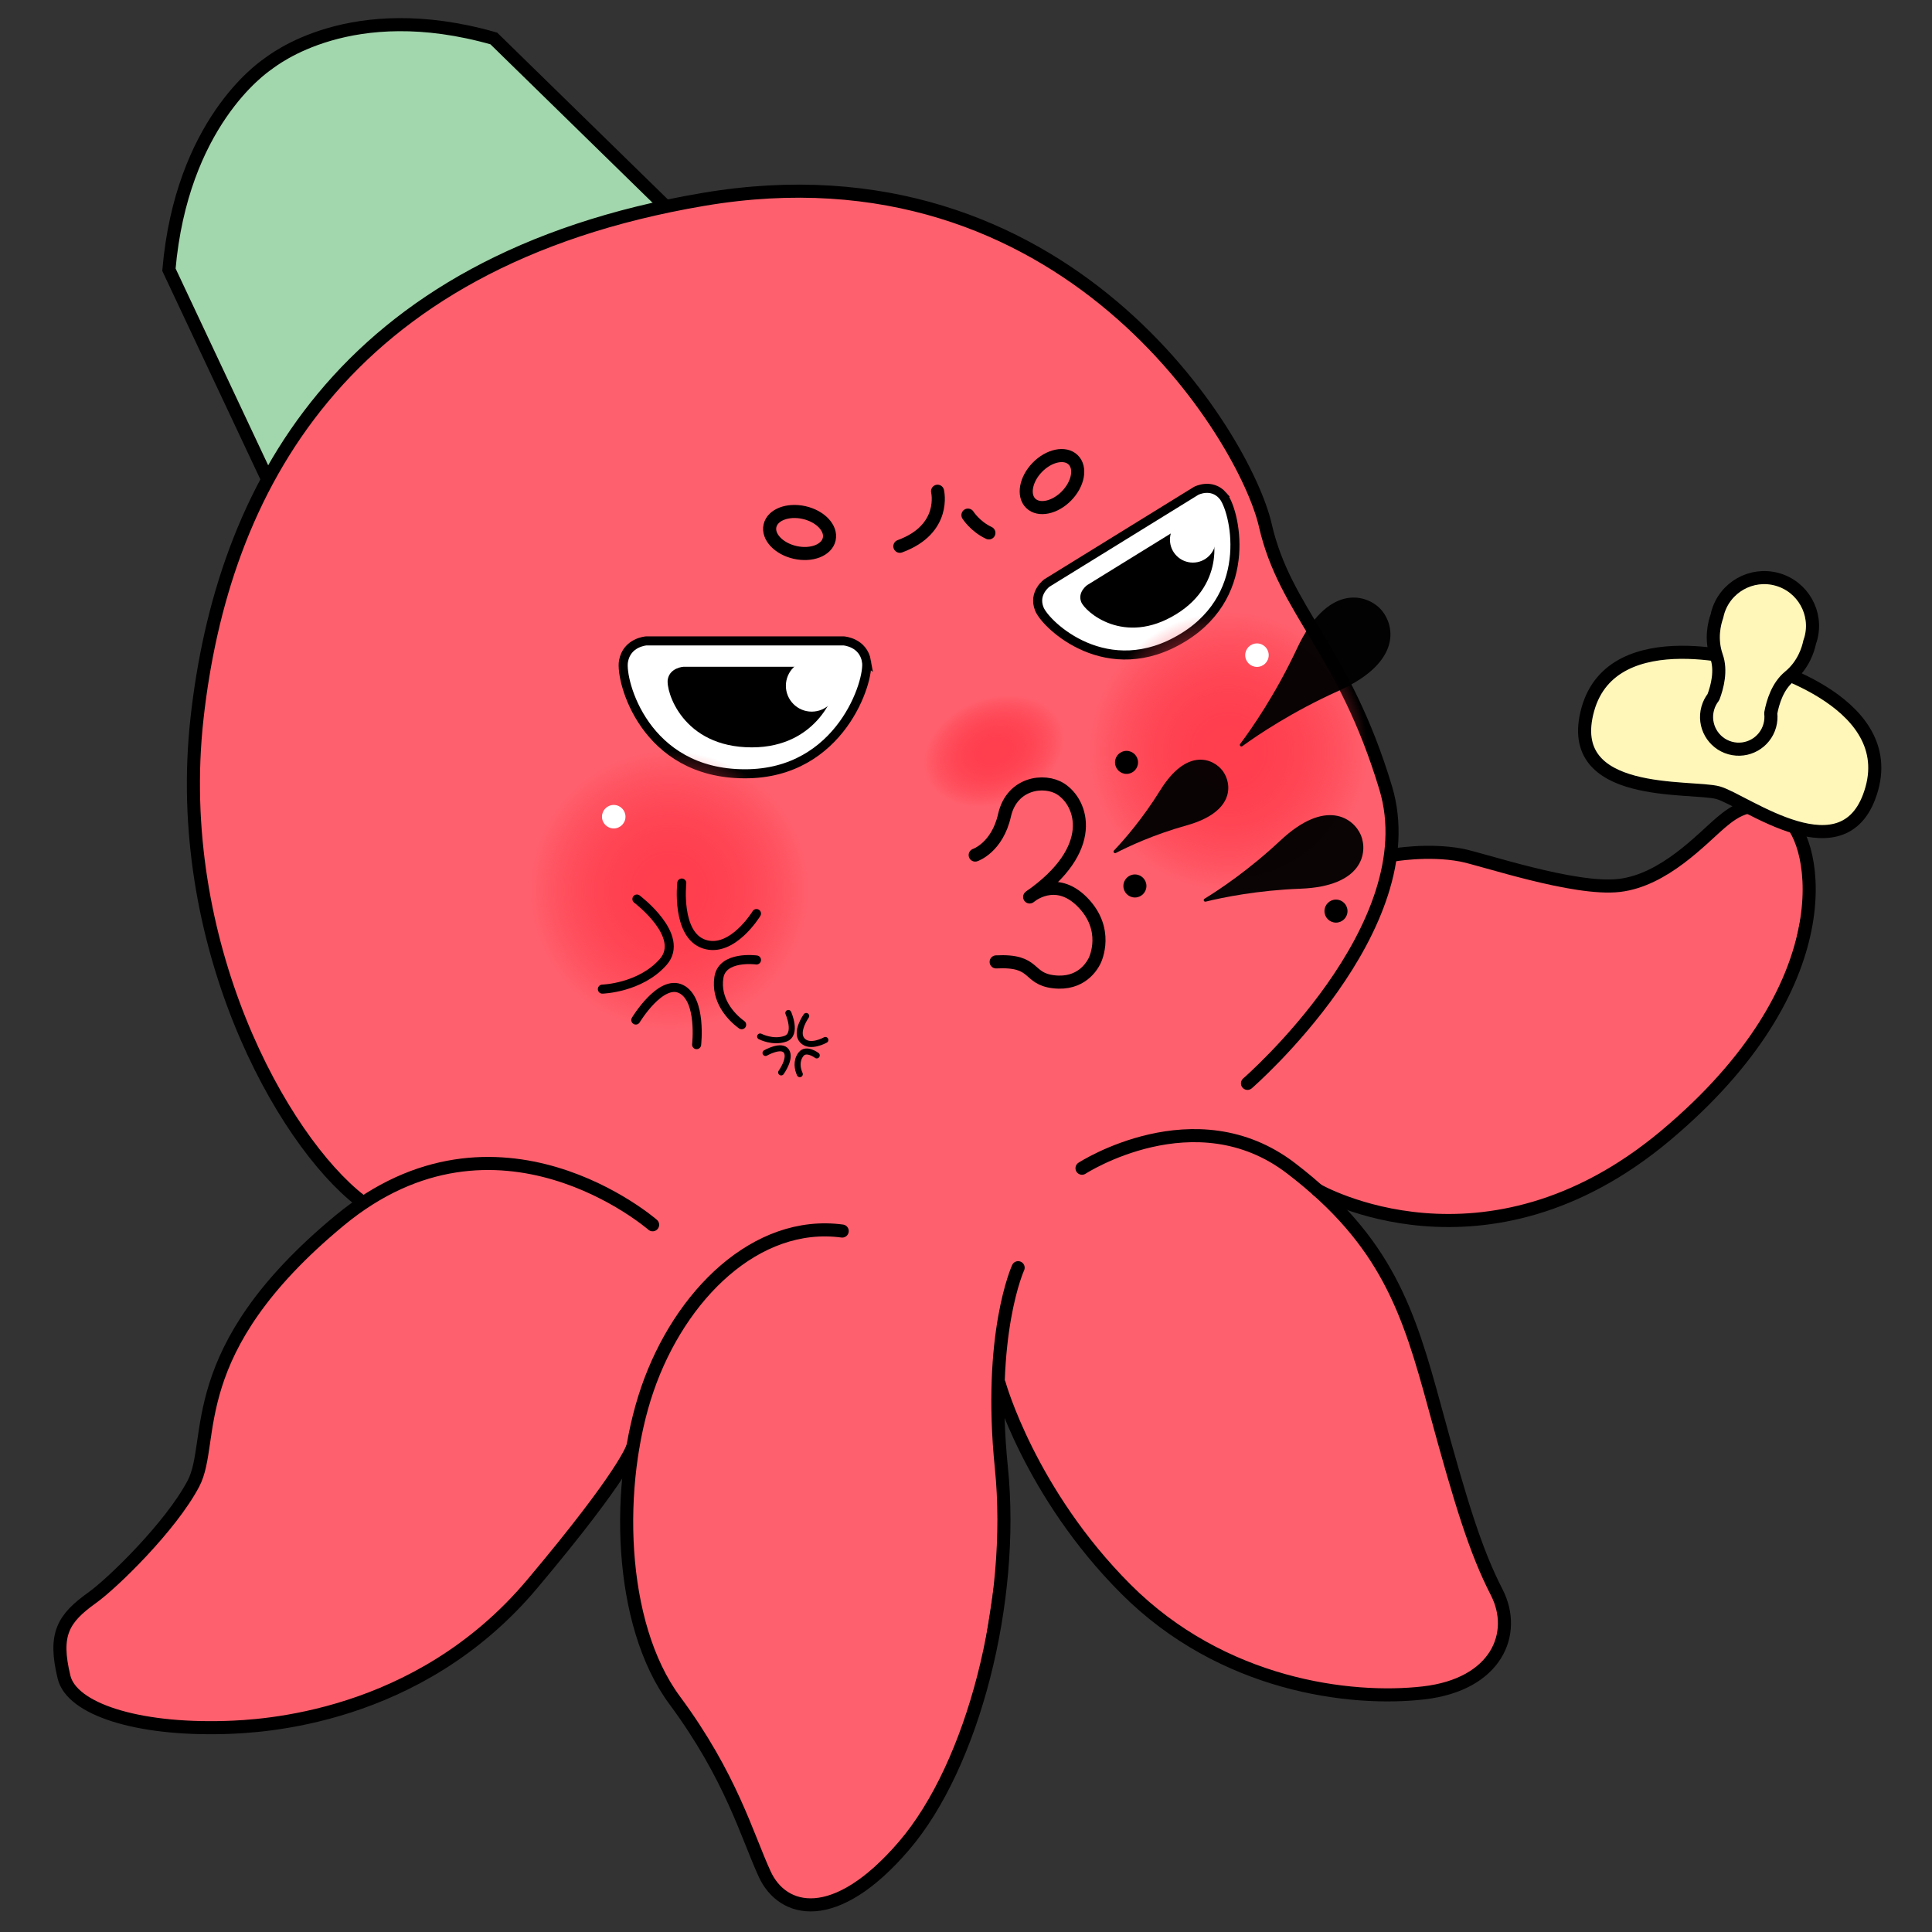<?xml version="1.0" encoding="UTF-8"?>
<svg id="_레이어_1" data-name="레이어 1" xmlns="http://www.w3.org/2000/svg" xmlns:xlink="http://www.w3.org/1999/xlink" viewBox="0 0 1920 1920">
  <rect x="0" y="0" width="1920" height="1920" fill="#333333" stroke="none"/>
  <defs>
    <radialGradient id="_무제_그라디언트_25" data-name="무제 그라디언트 25" cx="665.38" cy="884.6" fx="665.38" fy="884.6" r="138.16" gradientUnits="userSpaceOnUse">
      <stop offset="0" stop-color="#ff3e4e"/>
      <stop offset=".17" stop-color="#ff3e4e" stop-opacity=".99"/>
      <stop offset=".3" stop-color="#ff3e4e" stop-opacity=".95"/>
      <stop offset=".42" stop-color="#ff3e4e" stop-opacity=".88"/>
      <stop offset=".53" stop-color="#ff3e4e" stop-opacity=".79"/>
      <stop offset=".63" stop-color="#ff3e4e" stop-opacity=".67"/>
      <stop offset=".74" stop-color="#ff3e4e" stop-opacity=".52"/>
      <stop offset=".84" stop-color="#ff3e4e" stop-opacity=".35"/>
      <stop offset=".93" stop-color="#ff3e4e" stop-opacity=".16"/>
      <stop offset="1" stop-color="#ff3e4e" stop-opacity="0"/>
    </radialGradient>
    <radialGradient id="_무제_그라디언트_25-2" data-name="무제 그라디언트 25" cx="1220.94" cy="746.44" fx="1220.94" fy="746.44" r="138.16" xlink:href="#_무제_그라디언트_25"/>
    <radialGradient id="_무제_그라디언트_25-3" data-name="무제 그라디언트 25" cx="1017.92" cy="754.08" fx="1017.92" fy="754.08" r="52.54" gradientTransform="translate(-406.7 -7.9) scale(1.37 1)" xlink:href="#_무제_그라디언트_25"/>
  </defs>
  <path d="M671.3,214.68L490.75,38.23c-142.38-40.63-219.04,21.45-224.93,25.64s-85.34,59.23-97.94,204.14l110.18,234.18s39.7-109.92,164.63-197.3c139.71-89.17,228.61-90.22,228.61-90.22Z" fill="#a2d6ac" stroke="#000" stroke-miterlimit="10" stroke-width="13"/>
  <path d="M525.44,246.07l170.49-47.84,58.3-8.25,92.09,3.01,119.15,25.03,65.08,32.2,64.22,41.84,44.76,51.57s65.19,65.19,64.22,68.11c-.97,2.92,18.92,37.15,20.65,38.52s29.51,51.93,29.51,51.93l11.83,54.7,19.14,39.44,43.83,75.4,26.81,48.43,19.85,65.93,5.43,66.99,26.65-5.83,62.66,7.83,81,17.73,61.88,6.14,45.77-20.46,41.01-34.06,34.54-23.32s27.58,3.85,28.22,5.23,22.05,15.01,23.02,16.95,12.65,24.32,9.73,27.24-3.89,38.92-2.92,43.78c.97,4.86-15.11,74.88-15.11,74.88l-55.92,95.39-88.91,79.86-56.77,35.04-85.7,28.71-68.72,4.74-64.31-10.79-40.58-14.6,59.49,80.31,39.8,103.34,33.28,127.32,43.57,91.67-3.64,43.46-28.15,33.14-43.89,12.69-51.57,7.78-49.62-9.73-40.18-6.92-71.34-27.54-70.93-48.05-71.99-81.05-44.63-74.51-26.08-57.27-3.71,37.51,7.89,112.96-25.41,163.36-53.51,116.76-75.39,69.46-46.23,13.25-31.9-24.34-54.83-120.13-67.08-113.74-17.82-79.63,1.35-107.77-35.03,52.54-72.97,88.54-100.21,77.84-87.57,36-106.74,11.94-82.98-5.45-69.08-25.94s-11.03-41.62-12.32-43.68c-1.3-2.05,12.32-41.95,12.32-41.95l63.73-49.13,56.6-76.18,16.53-77.49,28.54-71.98,53.29-68.88,67.91-58.98-67.16-80.35-66.12-137.97-25.32-103.31-7.67-151.09,43.35-180.98,45.99-99.04,77.99-90.51,85.62-65.65,82.9-42.1Z" fill="#ff606d" stroke-width="0"/>
  <ellipse cx="794.65" cy="529.19" rx="20.3" ry="30.18" transform="translate(103.23 1187.57) rotate(-77.26)" fill="none" stroke="#000" stroke-miterlimit="10" stroke-width="13"/>
  <ellipse cx="1045.42" cy="478.57" rx="30.18" ry="20.3" transform="translate(-26.78 893.67) rotate(-45.76)" fill="none" stroke="#000" stroke-miterlimit="10" stroke-width="13"/>
  <path d="M1239.74,1076.65s179.01-155.08,137.38-293.5c-41.63-138.42-99.92-174.85-119.69-261.24-19.77-86.39-197.75-385.09-558.9-323.68S220.81,489.65,195.84,713.42c-24.98,223.77,84.3,419.44,162.36,479.8" fill="none" stroke="#000" stroke-linecap="round" stroke-linejoin="round" stroke-width="13"/>
  <path d="M1309.47,1182.81s166.53,95.75,345.54-54.12c179.01-149.87,150.81-291.5,120.73-315.36-30.18-23.94-52.04-7.29-65.57,4.16-18.84,15.94-56.2,57.24-100.96,62.45-44.75,5.2-136.6-26.33-157.16-30.18-33.31-6.24-68.66.17-68.66.17" fill="none" stroke="#000" stroke-linecap="round" stroke-linejoin="round" stroke-width="13"/>
  <path d="M1075.3,1160.96s112.4-72.85,207.64,0c95.23,72.85,117.09,142.59,143.11,238.34,26.02,95.75,40.59,142.59,61.41,183.18,20.82,40.59,0,91.59-72.85,99.92-72.85,8.33-199.83-7.29-295.58-103.04-95.75-95.75-125.93-203.99-125.93-203.99" fill="none" stroke="#000" stroke-linecap="round" stroke-linejoin="round" stroke-width="13"/>
  <path d="M1011.81,1259.83s-30.18,65.57-16.65,198.79c13.53,133.22-28.1,295.58-96.79,375.72-68.69,80.14-120.73,66.61-138.42,28.1-17.69-38.51-33.31-96.79-89.51-172.77-56.2-75.98-59.32-215.44-27.06-309.11,32.26-93.67,108.24-168.61,193.59-157.16" fill="none" stroke="#000" stroke-linecap="round" stroke-linejoin="round" stroke-width="13"/>
  <path d="M648.58,1217.16s-154.04-134.26-311.19-4.16c-157.16,130.1-122.79,218.91-145.18,261.41-22.39,42.5-80.24,98.84-100.45,113.27-29.14,20.82-38.51,36.43-28.1,79.1,7.66,31.39,71.68,52.64,160.28,49.96,34.35-1.04,191.37-7.56,304.95-142.59,93.67-111.36,99.92-136.34,99.92-136.34" fill="none" stroke="#000" stroke-linecap="round" stroke-linejoin="round" stroke-width="13"/>
  <path d="M861.14,657.31c-3.26-19.07-22.57-20.37-22.57-20.37h-196.41s-19.31,1.3-22.57,20.37c-3.25,19.06,20.87,111.68,120.61,111.68h0c.05,0,.11,0,.16,0s.11,0,.16,0h0c94.88,0,123.86-92.63,120.61-111.69Z" fill="#fff" stroke="#000" stroke-miterlimit="10" stroke-width="9"/>
  <path d="M830.74,674.98c-2.25-11.57-15.61-12.36-15.61-12.36h-135.86s-13.36.79-15.61,12.36c-2.25,11.56,14.43,67.74,83.43,67.74h0s.07,0,.11,0,.07,0,.11,0h0c65.63,0,85.68-56.18,83.43-67.74Z" stroke-width="0"/>
  <circle cx="806.69" cy="681.52" r="25.69" fill="#fff" stroke-width="0"/>
  <path d="M1215.3,492.63c-11.35-12.89-26.54-4.86-26.54-4.86l-74.04,45.71-.24.15-74.04,45.71s-13.98,9.99-7.54,25.91c6.43,15.91,67.83,74.61,143.15,28.1h0s.08-.05.12-.07.08-.05.12-.07h0c71.65-44.24,50.34-127.7,39-140.58Z" fill="#fff" stroke="#000" stroke-miterlimit="10" stroke-width="9"/>
  <path d="M1200.59,520.16c-7.09-7.69-17.55-2.05-17.55-2.05l-51.21,31.62-.17.1-51.21,31.62s-9.72,6.82-6.03,16.61c3.69,9.78,42.48,44.42,94.58,12.25h0s.06-.03.08-.05.06-.03.08-.05h0c49.56-30.6,38.51-82.37,31.42-90.05Z" stroke-width="0"/>
  <circle cx="1185.48" cy="536.3" r="22.8" fill="#fff" stroke-width="0"/>
  <path d="M931.74,488.19s9.19,37.64-37.47,54.7" fill="none" stroke="#000" stroke-linecap="round" stroke-miterlimit="10" stroke-width="13"/>
  <path d="M961.93,511.91s7.29,11.45,20.82,17.69" fill="none" stroke="#000" stroke-linecap="round" stroke-miterlimit="10" stroke-width="13"/>
  <circle cx="665.38" cy="884.6" r="138.16" fill="url(#_무제_그라디언트_25)" stroke-width="0"/>
  <circle cx="609.92" cy="811.62" r="11.68" fill="#fff" stroke-width="0"/>
  <circle cx="1220.94" cy="746.44" r="138.16" fill="url(#_무제_그라디언트_25-2)" stroke-width="0"/>
  <circle cx="1249.15" cy="651.09" r="11.68" fill="#fff" stroke-width="0"/>
  <path d="M632.96,893.47s48.93,36.77,26.03,62.62c-22.9,25.85-60.37,26.89-60.37,26.89" fill="none" stroke="#000" stroke-linecap="round" stroke-linejoin="round" stroke-width="9"/>
  <path d="M677.55,877.55s-5.72,51.31,22.2,60.67c27.93,9.37,52.04-30.34,52.04-30.34" fill="none" stroke="#000" stroke-linecap="round" stroke-linejoin="round" stroke-width="9"/>
  <path d="M751.79,954.01s-33.96-4.68-37.36,17.35c-3.4,22.03,11.17,38.68,22.62,47.01" fill="none" stroke="#000" stroke-linecap="round" stroke-linejoin="round" stroke-width="9"/>
  <path d="M631.86,1013.69s24.77-41.11,45.2-30.7c20.43,10.41,15.23,55.16,15.23,55.16" fill="none" stroke="#000" stroke-linecap="round" stroke-linejoin="round" stroke-width="9"/>
  <path d="M783.44,1006.69s9.43,21.29-2.97,25.63c-12.4,4.34-25.04-2.27-25.04-2.27" fill="none" stroke="#000" stroke-linecap="round" stroke-linejoin="round" stroke-width="6"/>
  <path d="M801.2,1009.67s-11.42,15.98-3.88,24.27c7.54,8.29,22.91-.42,22.91-.42" fill="none" stroke="#000" stroke-linecap="round" stroke-linejoin="round" stroke-width="6"/>
  <path d="M811.68,1048.84s-10.41-7.86-15.63-1.17c-5.22,6.69-3.47,14.92-1.21,19.81" fill="none" stroke="#000" stroke-linecap="round" stroke-linejoin="round" stroke-width="6"/>
  <path d="M760.77,1046.41s15.85-9.06,20.71-1.81c4.86,7.25-5.17,21.15-5.17,21.15" fill="none" stroke="#000" stroke-linecap="round" stroke-linejoin="round" stroke-width="6"/>
  <g>
    <path d="M1153.1,785.26c-17.85,28.75-36.07,49.5-46.03,59.96-1.22,1.28.28,3.27,1.85,2.46,12.82-6.64,37.84-18.34,70.43-27.46,48.11-13.46,45.07-41.56,35.74-54.16-9.5-12.48-35.63-23.23-61.99,19.2Z" opacity=".96" stroke-width="0"/>
    <path d="M1272.56,835.19c-31.54,29.52-60.8,48.96-75.57,58-1.52.93-.55,3.27,1.19,2.85,16.81-4.13,51.22-11.24,94.39-12.87,61.55-2.33,66.96-35.88,59.91-53.14-7.3-17.16-34.94-36.93-79.91,5.16Z" opacity=".96" stroke-width="0"/>
    <path d="M1288.94,644.5c-21.49,45.78-44.89,79.39-56.47,94.82-1.08,1.43.72,3.25,2.16,2.2,15.6-11.34,49.57-34.23,95.67-55.01,64.22-28.95,55.83-66.67,41.1-81.85-14.95-14.96-52.54-23.92-82.47,39.84Z" opacity=".96" stroke-width="0"/>
    <circle cx="1119.53" cy="757.65" r="11.45" stroke-width="0"/>
    <circle cx="1127.86" cy="880.47" r="11.45" stroke-width="0"/>
    <circle cx="1327.69" cy="905.44" r="11.45" stroke-width="0"/>
  </g>
  <ellipse cx="988.23" cy="746.18" rx="72" ry="52.54" transform="translate(-204.99 415.09) rotate(-21.55)" fill="url(#_무제_그라디언트_25-3)" stroke-width="0"/>
  <path d="M969.14,849.76s21.86-7.29,29.14-39.55c7.29-32.26,39.55-36.43,55.7-26.19,21.59,13.68,37.97,59.5-30.72,107.37,0,0,25.47-22.41,52.56,5.2,26.54,27.06,13.01,56.2,11.97,58.28-2.71,5.43-13.53,23.94-40.59,20.82-27.06-3.12-16.65-21.86-57.24-19.77" fill="none" stroke="#000" stroke-linecap="round" stroke-linejoin="round" stroke-width="13"/>
  <g>
    <path d="M1743.52,658.75s-140.5-43.41-165.53,46.16,102.98,75.5,129.47,82.9c26.49,7.4,127.7,85.52,152.72-4.05,25.03-89.57-116.67-125-116.67-125Z" fill="#fff6ba" stroke="#000" stroke-linecap="round" stroke-linejoin="round" stroke-width="13"/>
    <path d="M1799.49,634.93c7.13-25.53-7.78-52.01-33.31-59.15-25.53-7.13-52.01,7.78-59.15,33.31-.32,1.14-.58,2.27-.81,3.41-2.36,6.6-6.51,22.39-.35,39.87,4.91,13.96.85,29.99-3.11,40.45-2.51,3.2-4.45,6.94-5.61,11.1-4.76,17.02,5.19,34.67,22.21,39.43s34.67-5.19,39.43-22.21c1.16-4.16,1.44-8.36.96-12.4,2.04-11,6.87-26.81,18.3-36.21,14.32-11.76,18.96-27.42,20.36-34.28.39-1.09.76-2.2,1.08-3.34Z" fill="#fff6ba" stroke="#000" stroke-linecap="round" stroke-linejoin="round" stroke-width="13"/>
  </g>
</svg>
